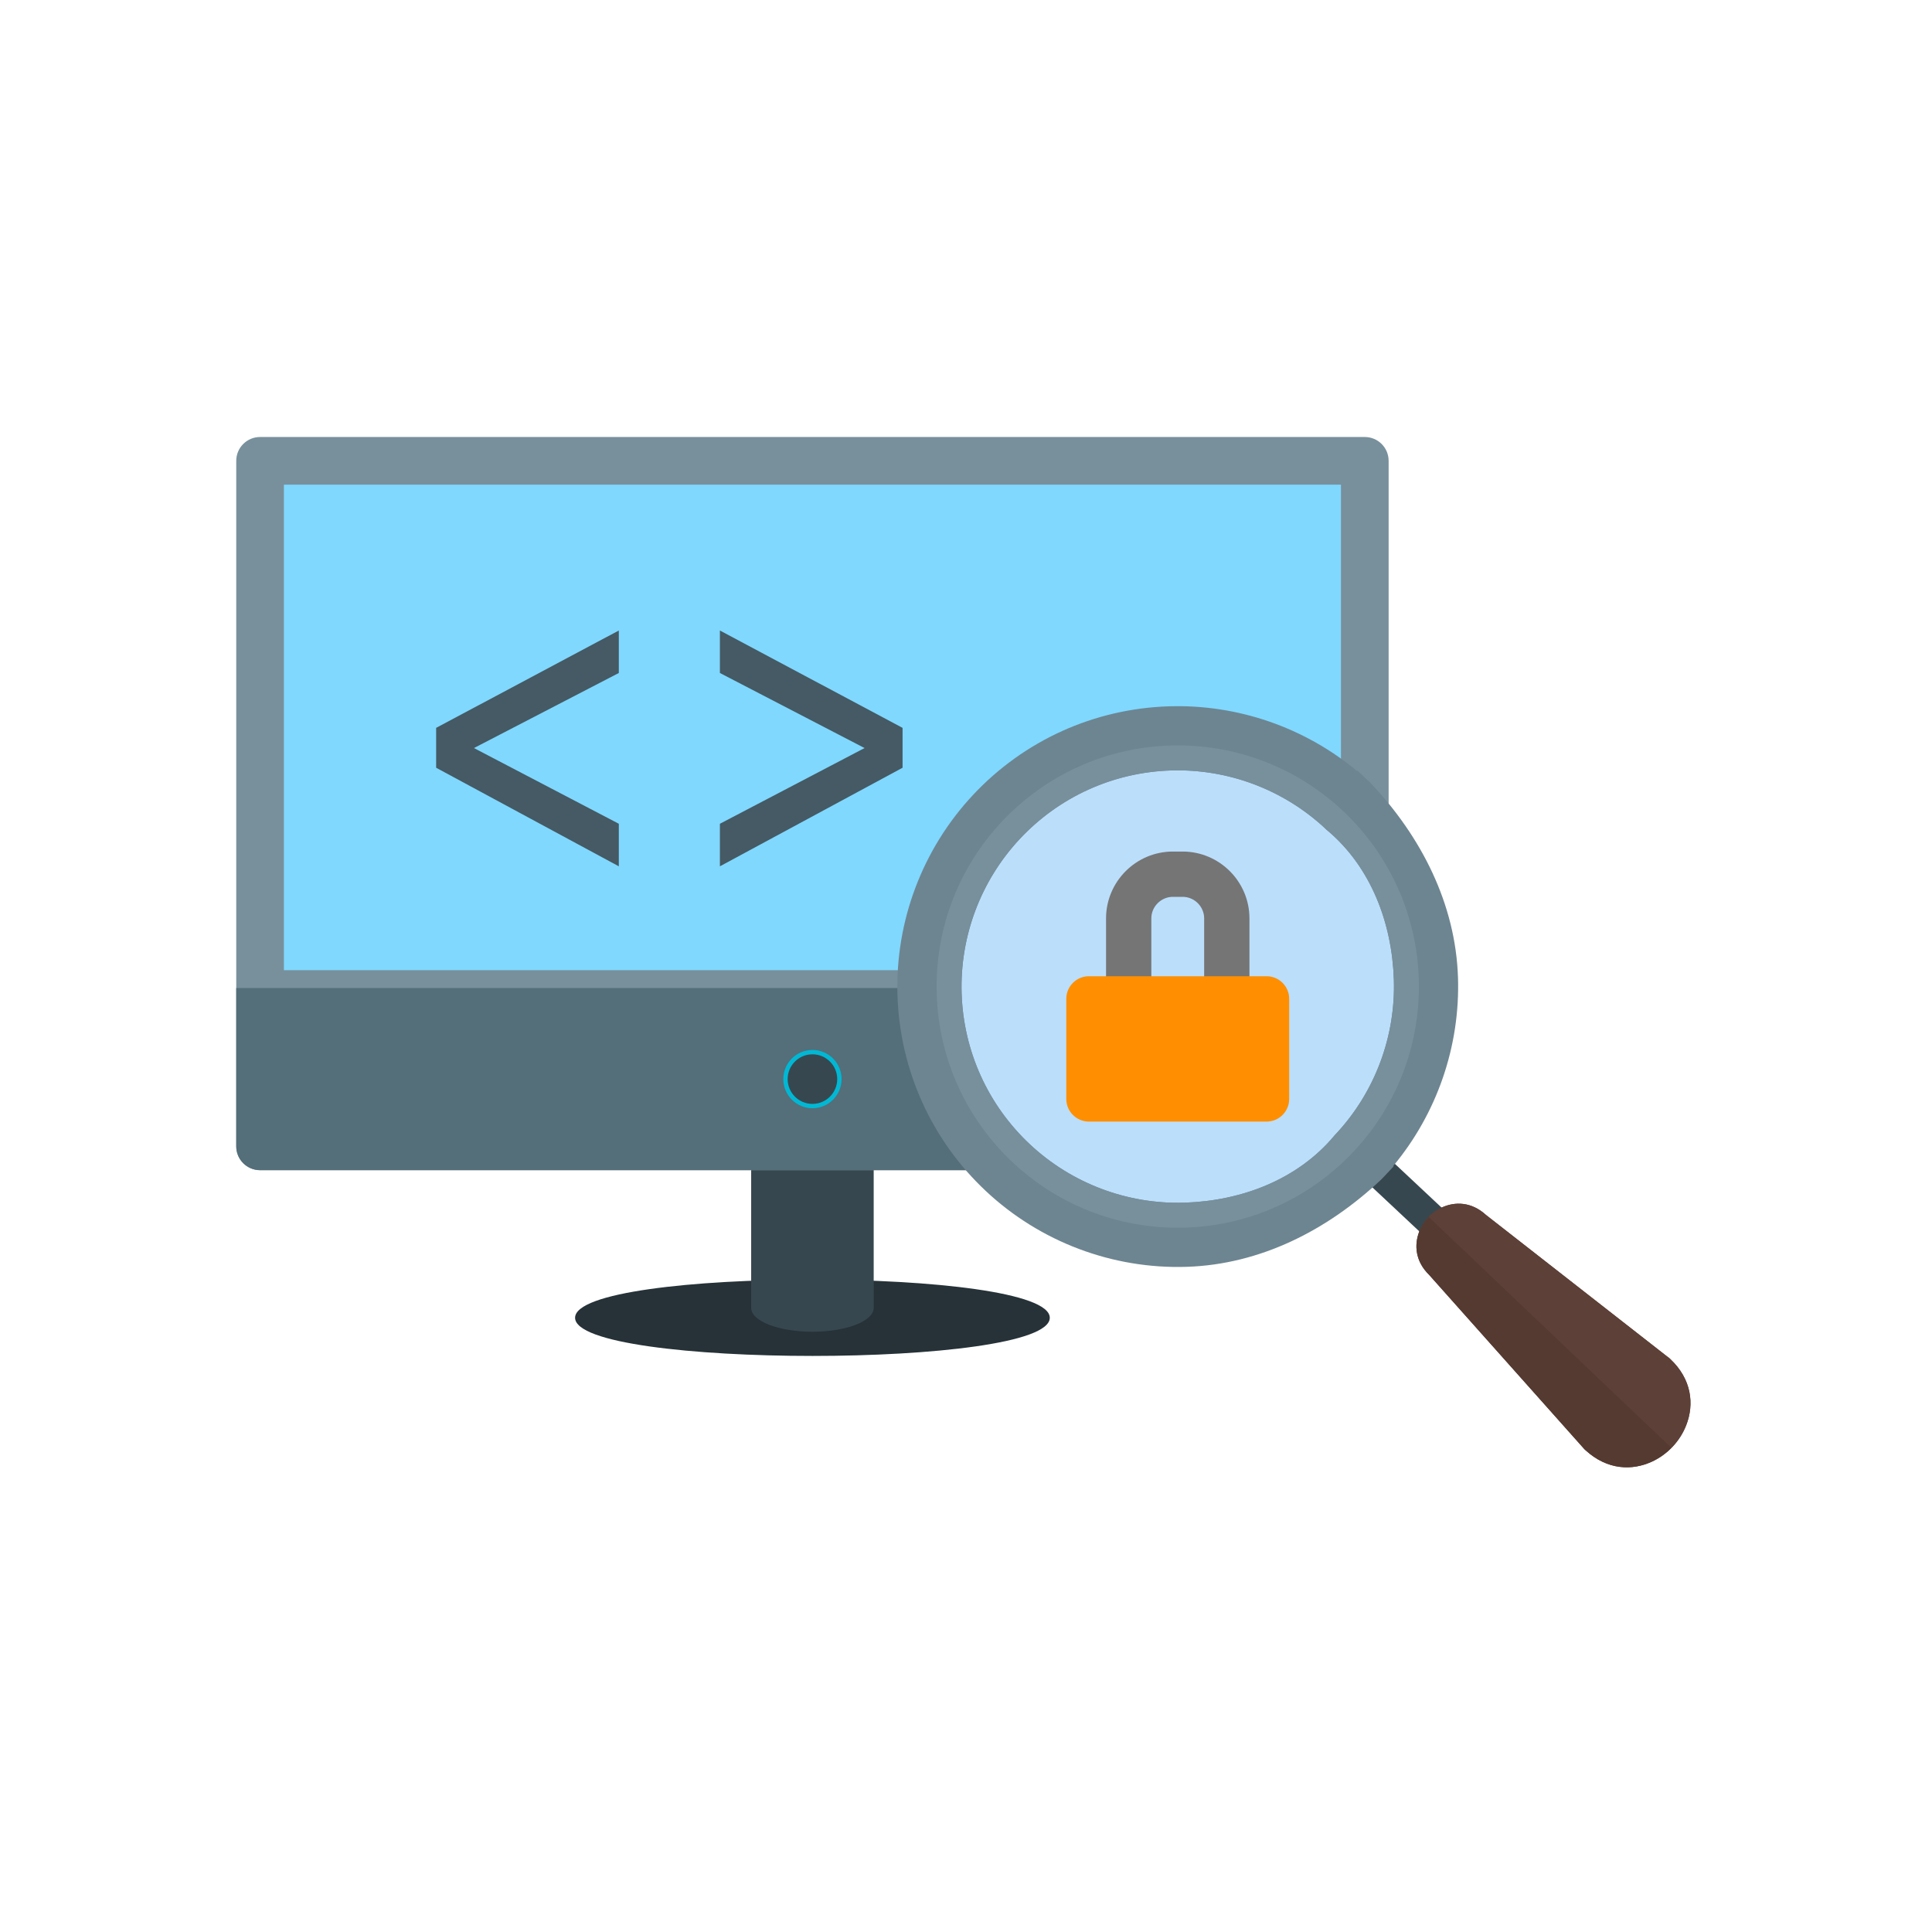 <?xml version="1.0" encoding="UTF-8"?>
<!DOCTYPE svg PUBLIC "-//W3C//DTD SVG 1.1//EN" "http://www.w3.org/Graphics/SVG/1.1/DTD/svg11.dtd">
<!-- Creator: CorelDRAW -->
<svg xmlns="http://www.w3.org/2000/svg" xml:space="preserve" width="2048px" height="2048px" style="shape-rendering:geometricPrecision; text-rendering:geometricPrecision; image-rendering:optimizeQuality; fill-rule:evenodd; clip-rule:evenodd"
viewBox="0 0 2048 2048"
 xmlns:xlink="http://www.w3.org/1999/xlink">
 <defs>
  <style type="text/css">
   <![CDATA[
    .fil17 {fill:none}
    .fil9 {fill:#00B8D4}
    .fil10 {fill:#37474F}
    .fil5 {fill:#455A64}
    .fil3 {fill:#546E7A}
    .fil14 {fill:#6D8591}
    .fil2 {fill:#78909C}
    .fil4 {fill:#80D8FF}
    .fil11 {fill:#BBDEFB}
    .fil0 {fill:#263238;fill-rule:nonzero}
    .fil1 {fill:#37474F;fill-rule:nonzero}
    .fil13 {fill:#553A31;fill-rule:nonzero}
    .fil12 {fill:#5D4037;fill-rule:nonzero}
    .fil15 {fill:#757575;fill-rule:nonzero}
    .fil8 {fill:#7CB342;fill-rule:nonzero}
    .fil6 {fill:#EF5350;fill-rule:nonzero}
    .fil16 {fill:#FF8F00;fill-rule:nonzero}
    .fil7 {fill:#FFAB40;fill-rule:nonzero}
   ]]>
  </style>
 </defs>
 <g id="Layer_x0020_1">
  <g id="_382187184">
   <path id="_382188600" class="fil0" d="M609.619 1396.9c0,53.934 503.191,53.934 503.191,0 0,-53.935 -503.191,-53.935 -503.191,0z"/>
   <path id="_382188696" class="fil1" d="M926.155 1215.17c0,-13.954 -29.075,-25.266 -64.941,-25.266 -35.864,0 -64.941,11.313 -64.941,25.266l0 171.258c0,13.954 29.076,25.266 64.941,25.266 35.865,0 64.941,-11.313 64.941,-25.266l0 -171.258z"/>
   <path id="_382188288" class="fil2" d="M275.695 463.239l1171.04 0c13.954,0 25.266,11.313 25.266,25.267l0 726.658c0,13.955 -11.313,25.267 -25.266,25.267l-1171.04 0c-13.955,0 -25.267,-11.313 -25.267,-25.267l0 -726.658c0,-13.955 11.313,-25.267 25.267,-25.267z"/>
   <path id="_382187688" class="fil3" d="M1472 1047.36l0 167.808c0,13.955 -11.313,25.267 -25.266,25.267l-1171.04 0c-13.955,0 -25.267,-11.313 -25.267,-25.267l0 -167.808 1221.57 0z"/>
   <polygon id="_382188024" class="fil4" points="1421.47,513.773 300.962,513.773 300.962,1028.42 1421.47,1028.42 "/>
   <g>
    <polygon id="_382187640" class="fil5" points="1022.22,918.334 1022.22,885.68 1260.11,885.68 1260.11,918.334 "/>
    <polygon id="_382187952" class="fil5" points="763.117,873.222 916.47,792.963 763.117,713.392 763.117,668.365 956.766,771.566 956.766,813.844 763.117,918.334 "/>
    <polygon id="_382188168" class="fil5" points="655.971,918.334 462.322,813.844 462.322,771.566 655.971,668.365 655.971,713.392 502.413,792.963 655.971,873.222 "/>
   </g>
   <g>
    <polygon id="_382186776" class="fil6" points="1389.44,1127.88 1389.44,1159.91 1421.47,1159.91 1421.47,1127.88 "/>
    <polygon id="_382187472" class="fil7" points="1277.26,1159.91 1309.28,1159.91 1309.28,1127.88 1277.26,1127.88 "/>
    <polygon id="_382187112" class="fil8" points="1333.26,1127.88 1333.26,1159.91 1365.3,1159.91 1365.3,1127.88 "/>
   </g>
   <g>
    <circle id="_382187328" class="fil9" cx="861.215" cy="1143.89" r="30.888"/>
    <circle id="_382187136" class="fil10" cx="861.215" cy="1143.89" r="26.273"/>
   </g>
  </g>
  <circle class="fil11" cx="1248.46" cy="1045.8" r="231.285"/>
  <path class="fil1" d="M1469.41 1225.05c-6.945,-6.534 -17.872,-6.201 -24.406,0.743 -6.534,6.945 -6.201,17.872 0.743,24.406l64.525 60.496c6.945,6.534 17.872,6.201 24.406,-0.744 6.534,-6.944 6.201,-17.872 -0.743,-24.406l-64.525 -60.495z"/>
  <path class="fil12" d="M1575.22 1287.91l192.781 150.623c0.846,0.55 1.655,1.182 2.417,1.897l-11.837 12.626 11.831 -12.575c22.89,21.461 25.749,47.944 17.065,70.267 -3.281,8.434 -8.236,16.187 -14.379,22.74 -6.144,6.552 -13.55,11.989 -21.735,15.797 -21.374,9.944 -47.515,8.959 -70.21,-11.613 -0.756,-0.604 -1.472,-1.278 -2.137,-2.026l12.924 -11.511 -12.913 11.493 -164.1 -184.228c-14.435,-14.093 -16.127,-31.386 -10.424,-46.042 2.161,-5.559 5.411,-10.65 9.43,-14.936 4.017,-4.285 8.878,-7.85 14.265,-10.356 14.362,-6.681 31.902,-6.02 47.022,7.844z"/>
  <path class="fil13" d="M1771.89 1534.74c-5.897,5.992 -12.873,10.981 -20.529,14.543 -21.374,9.944 -47.515,8.959 -70.21,-11.613 -0.756,-0.604 -1.472,-1.278 -2.137,-2.026l12.924 -11.511 -12.913 11.493 -164.1 -184.228c-14.435,-14.093 -16.127,-31.386 -10.424,-46.042 2.161,-5.559 5.411,-10.65 9.43,-14.936 0.175,-0.188 0.352,-0.373 0.53,-0.557l257.429 244.877z"/>
  <path class="fil12" d="M1575.22 1287.91l192.781 150.623c0.846,0.55 1.655,1.182 2.417,1.897l-11.837 12.626 11.831 -12.575c22.89,21.461 25.749,47.944 17.065,70.267 -3.281,8.434 -8.236,16.187 -14.379,22.74 -0.383,0.407 -0.77,0.811 -1.163,1.211l-0.043 0.044 -257.429 -244.877 0.273 -0.278c3.855,-3.914 8.428,-7.18 13.462,-9.521 14.362,-6.681 31.902,-6.02 47.022,7.844z"/>
  <path class="fil14" d="M1438.78 817.482l0.403 -0.43 12.638 11.901c0.494,0.465 0.278,0.248 0.849,0.829l0.513 0.522 0.162 0.175 0.123 0.132c53.025,56.385 89.545,127.328 92.068,205.631 2.348,72.848 -22.329,144.143 -68.756,199.883l0.43 0.403 -11.901 12.637c-0.465,0.494 -0.248,0.279 -0.829,0.85l-0.522 0.511 -0.175 0.162 -0.132 0.124c-56.385,53.025 -127.328,89.545 -205.631,92.068 -78.645,2.535 -155.482,-26.428 -212.889,-80.25 -57.694,-54.091 -91.204,-128.243 -93.75,-207.267 -2.533,-78.645 26.428,-155.48 80.25,-212.888 54.092,-57.693 128.244,-91.204 207.268,-93.75 72.847,-2.347 144.143,22.33 199.882,68.757zm-22.133 383.997c40.883,-44.156 62.828,-102.91 60.888,-163.073 -1.925,-59.751 -24.122,-119.329 -70.828,-158.418l-0.281 -0.235 -0.683 -0.595 -0.467 -0.429c-0.622,-0.575 -0.426,-0.389 -0.974,-0.944l-0.169 -0.172c-44.156,-40.883 -102.91,-62.826 -163.071,-60.887 -60.976,1.964 -118.087,27.84 -159.816,72.347 -41.506,44.273 -63.821,103.476 -61.866,164.126 1.965,60.976 27.84,118.087 72.349,159.815 44.273,41.508 103.476,63.822 164.127,61.866 59.751,-1.926 119.329,-24.122 158.418,-70.83l0.235 -0.28 0.595 -0.683 0.429 -0.467c0.575,-0.624 0.389,-0.428 0.944,-0.974l0.171 -0.169z"/>
  <path class="fil2" d="M1248.46 790.184c141.175,0 255.619,114.445 255.619,255.619 0,141.175 -114.444,255.62 -255.619,255.62 -141.174,0 -255.619,-114.445 -255.619,-255.62 0,-141.174 114.445,-255.619 255.619,-255.619zm168.189 411.294c40.883,-44.156 62.828,-102.91 60.888,-163.073 -1.925,-59.751 -24.122,-119.329 -70.828,-158.418l-0.281 -0.235 -0.683 -0.595 -0.467 -0.429c-0.622,-0.575 -0.426,-0.389 -0.974,-0.944l-0.169 -0.172c-44.156,-40.883 -102.91,-62.826 -163.071,-60.887 -60.976,1.964 -118.087,27.84 -159.816,72.347 -41.506,44.273 -63.821,103.476 -61.866,164.126 1.965,60.976 27.84,118.087 72.349,159.815 44.273,41.508 103.476,63.822 164.127,61.866 59.751,-1.926 119.329,-24.122 158.418,-70.83l0.235 -0.28 0.595 -0.683 0.429 -0.467c0.575,-0.624 0.389,-0.428 0.944,-0.974l0.171 -0.169z"/>
  <g id="_382185216">
   <path id="_382185600" class="fil15" d="M1276.46 1058.84c0,13.254 10.746,24 24,24 13.254,0 24,-10.746 24,-24l0 -85.331c0,-19.504 -7.963,-37.218 -20.787,-50.043 -12.826,-12.824 -30.54,-20.787 -50.043,-20.787l-10.343 0c-19.504,0 -37.218,7.963 -50.043,20.789 -12.826,12.824 -20.789,30.54 -20.789,50.042l0 85.331c0,13.254 10.746,24 24,24 13.254,0 24,-10.746 24,-24l0 -85.331c0,-6.252 2.577,-11.955 6.726,-16.104 4.149,-4.149 9.853,-6.726 16.105,-6.726l10.343 0c6.253,0 11.956,2.577 16.105,6.725 4.148,4.149 6.725,9.853 6.725,16.105l0 85.331z"/>
   <path id="_382185936" class="fil16" d="M1154.31 1034.84l188.291 0c13.254,0 24,10.746 24,24l0 106.096c0,13.254 -10.746,24 -24,24l-188.291 0c-13.254,0 -24,-10.746 -24,-24l0 -106.096c0,-13.254 10.746,-24 24,-24z"/>
  </g>
 </g>
 <rect class="fil17" width="2048" height="2048"/>
</svg>
